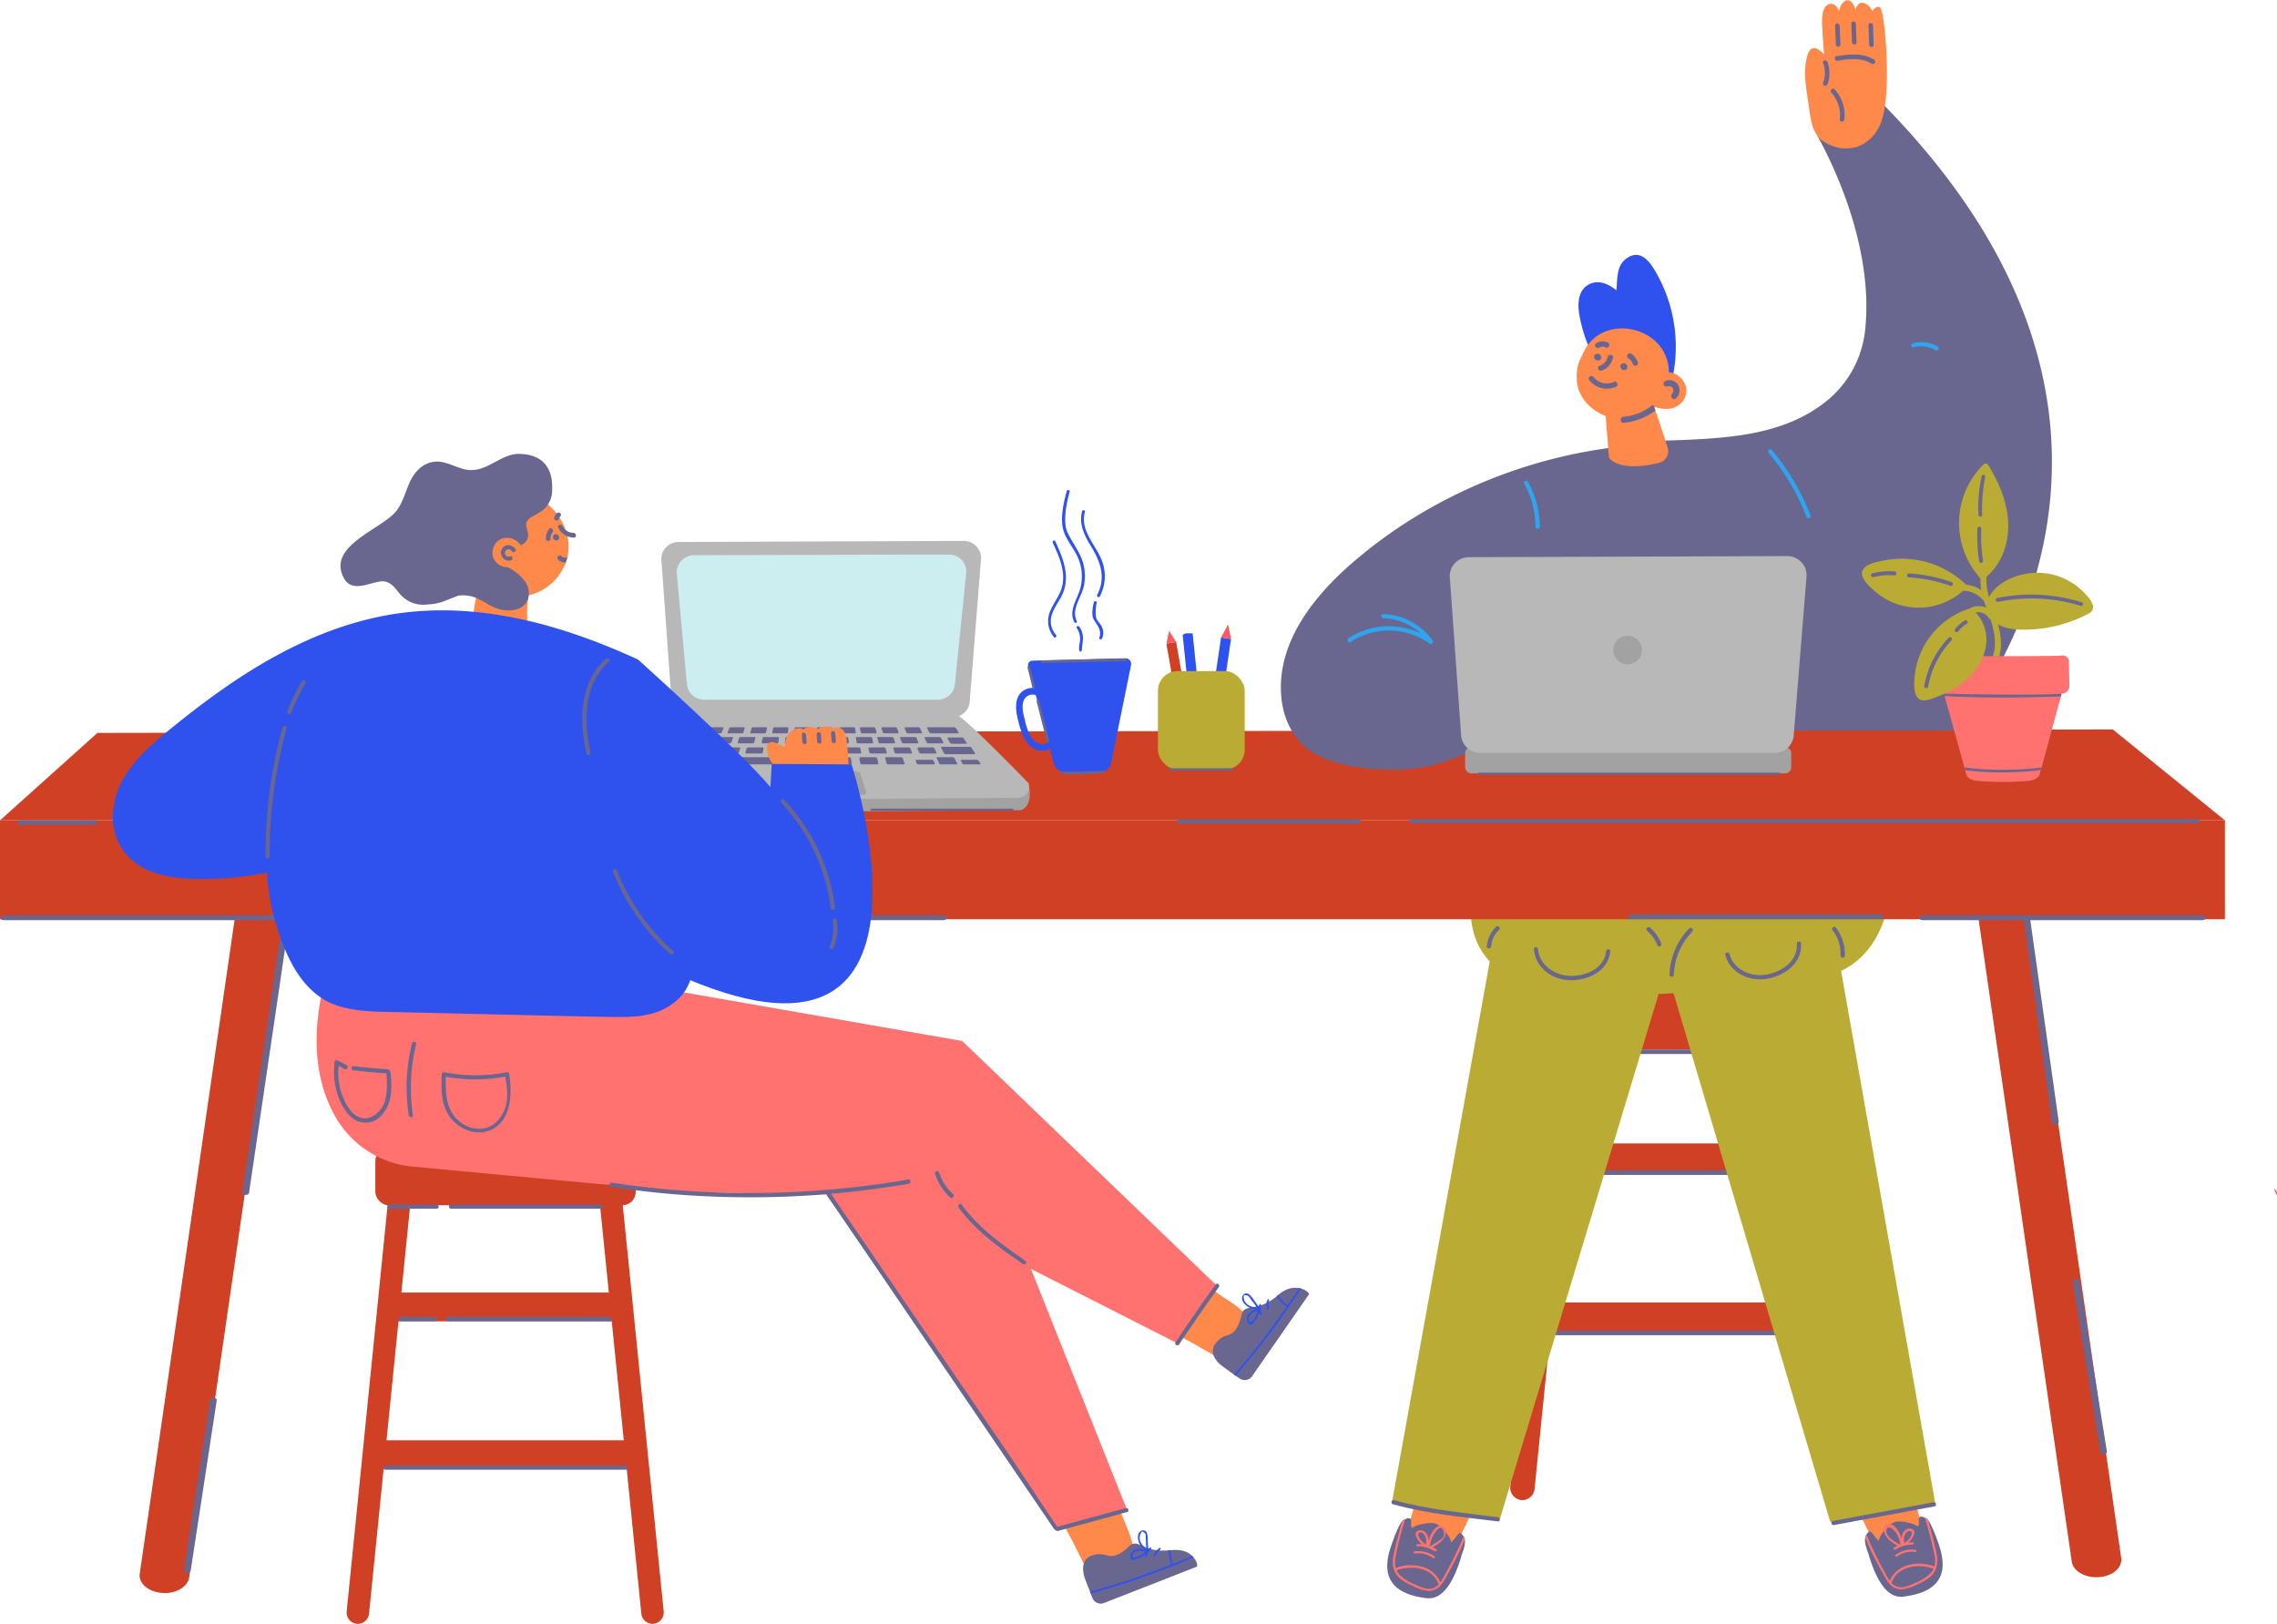 <svg xmlns="http://www.w3.org/2000/svg" width="1049.5" height="748.4" viewBox="0 0 1049.5 748.4">
  <title>LDigital17_326363596</title>
  <g id="Layer_2" data-name="Layer 2">
    <g id="_326363596">
      <g id="LDigital17_326363596">
        <g>
          <path d="M701.1,691.4h0a5.8,5.8,0,0,1-5-6.3l22-218a5.8,5.8,0,0,1,6.2-5.1h0a5.6,5.6,0,0,1,5,6.2l-22,218.1A5.7,5.7,0,0,1,701.1,691.4Z" fill="#d04025"/>
          <path d="M848.5,691.4h0a5.7,5.7,0,0,0,5-6.3l-22-218a5.6,5.6,0,0,0-6.1-5.1h0a5.6,5.6,0,0,0-5,6.2l22,218.1A5.6,5.6,0,0,0,848.5,691.4Z" fill="#d04025"/>
          <rect x="710" y="455.1" width="129.3" height="28.57" rx="6.5" fill="#d04025"/>
          <rect x="711" y="600.3" width="129.3" height="14.28" fill="#d04025"/>
          <rect x="713.5" y="527" width="119.2" height="14.28" fill="#d04025"/>
          <path d="M801.9,483.7H727.7c-1.4,0-1.5,2.1-.2,2.1h74.2C803.1,485.8,803.2,483.7,801.9,483.7Z" fill="#69668f"/>
          <path d="M832.3,483.7H809c-1.4,0-1.5,2.1-.2,2.1h23.4C833.5,485.8,833.7,483.7,832.3,483.7Z" fill="#69668f"/>
          <path d="M826.9,539.4H809.8c-1.3,0-1.5,2.1-.2,2.1h17.1C828.1,541.5,828.2,539.4,826.9,539.4Z" fill="#69668f"/>
          <path d="M834.4,613.3H715.2c-1.4,0-1.5,2.1-.2,2.1H834.2C835.6,615.4,835.7,613.3,834.4,613.3Z" fill="#69668f"/>
          <path d="M802.7,539.4H722.3c-1.4,0-1.6,2.1-.2,2.1h80.5C803.9,541.5,804.1,539.4,802.7,539.4Z" fill="#69668f"/>
        </g>
        <g>
          <g>
            <path d="M680.3,692.3c-.1,1.4-9.9,21.1-9.9,21.1l-22.1-7,10.2-34.9Z" fill="#ff894a"/>
            <path d="M673.5,717.5v-.3h0c.8-2.2,2.1-5.3,1.6-7.8a3.5,3.5,0,0,0-.6-1.4l-.8-1-.2-.2c-.5-.5-1-.2-1.6.5s-1.8,2.6-3.1,3.6c0-1.1-1-3-2.4-4.7a27.8,27.8,0,0,0-2.9-3l-1.7-.9c-2.5-1-9.2.4-11,2-.9-1.7,0-3.6-.7-4.3a1.8,1.8,0,0,0-1.4-.2l-1.1.4a3.3,3.3,0,0,0-1.5,1.1l-.8,1.2a60,60,0,0,0-3,6.9c-2.9,7.8-9.1,24.3,15.2,27.2C666.7,737.7,671.4,724.4,673.5,717.5Z" fill="#69668f"/>
            <path d="M663.9,730.8l.3-.3A26,26,0,0,0,667,726c2.2-3.8,4.2-7.8,6.1-11.8l2.1-4.8a3.5,3.5,0,0,0-.6-1.4l-1.8,4.3h0c-2,4.3-4.1,8.6-6.4,12.7a47.7,47.7,0,0,1-2.5,4.3,12.8,12.8,0,0,0-8.1-7.1,19.1,19.1,0,0,0-12.5.5,11.5,11.5,0,0,1-.1-4.9,151.3,151.3,0,0,1,4.5-17.6,3.3,3.3,0,0,0-1.5,1.1c-1.4,5-2.7,9.9-3.8,14.9-.5,2.6-.7,5,.1,7.2a.4.4,0,0,0,.1.3,9.2,9.2,0,0,0,2.8,3.9,24.9,24.9,0,0,0,5.7,3.3,19.7,19.7,0,0,0,6.7,2.3A6.9,6.9,0,0,0,663.9,730.8Zm-11.9-.6a20.5,20.5,0,0,1-7-4.5,7.6,7.6,0,0,1-1.3-2c7.1-2.4,16.7-1.3,19.4,6.6a7.3,7.3,0,0,1-2.3,1.6C657.9,733,654.6,731.4,652,730.2Z" fill="#ff7270"/>
            <path d="M661.2,717.3A13.1,13.1,0,0,0,652,715c-.7,0-.6,1.1.1,1a11.5,11.5,0,0,1,8.4,2.1C661.1,718.5,661.8,717.7,661.2,717.3Z" fill="#ff7270"/>
            <path d="M662,714.1a7,7,0,0,0-1.7-.9l3.1-2a8,8,0,0,0,2.4-2.8,5.7,5.7,0,0,0,.7-2.2,2.7,2.7,0,0,0-.9-2.5,2.5,2.5,0,0,0-2-.5,4.9,4.9,0,0,0-2.3,1.4,14.3,14.3,0,0,0-2.7,5c-.1.2-.1.4-.2.6v-.6a8,8,0,0,0-.5-2.1c-.7-1.3-2.2-2.6-3.8-2.1a1.8,1.8,0,0,0-1.5,2.4,9.2,9.2,0,0,0,2.7,3.9h-2.1c-.7,0-.5,1,.2,1a14.8,14.8,0,0,1,7.9,2.3C661.9,715.2,662.6,714.4,662,714.1Zm-7.1-4.3a7.4,7.4,0,0,1-1-1.6h0c-.4-1-.4-1.9.9-1.9s2.3,1.7,2.5,2.9h0a11.5,11.5,0,0,1-.1,2.6A9.3,9.3,0,0,1,654.9,709.8Zm3.9,2.8.3-.4a17.4,17.4,0,0,1,.5-2.2,16,16,0,0,1,1-2.3c.6-1.2,3.6-5.7,4.7-2.3s-1.1,4-3.1,5.4l-2.7,1.6c-.1.1-.2.2-.2.3Z" fill="#ff7270"/>
          </g>
          <g>
            <path d="M854.6,691.6c.1,1.4,9.9,21.1,9.9,21.1l22.1-7-10.2-34.9Z" fill="#ff894a"/>
            <path d="M877.2,735.9c24.4-2.9,18.2-19.4,15.3-27.2a60,60,0,0,0-3-6.9l-.8-1.2a3.3,3.3,0,0,0-1.5-1.1l-1.1-.4a1.8,1.8,0,0,0-1.4.2c-.7.7.2,2.7-.7,4.3-1.8-1.6-8.5-3-11-2l-1.7.9a27.8,27.8,0,0,0-2.9,3c-1.4,1.7-2.4,3.6-2.4,4.7-1.3-1-2.2-2.7-3.1-3.6s-1.1-1-1.6-.4h-.2l-.8,1a4.2,4.2,0,0,0-.6,1.4c-.5,2.5.8,5.6,1.6,7.8h0v.2C863.5,723.7,868.1,737,877.2,735.9Z" fill="#69668f"/>
            <path d="M877.1,732.5a20.5,20.5,0,0,0,6.7-2.3,24.9,24.9,0,0,0,5.7-3.3,9.2,9.2,0,0,0,2.8-3.9.4.4,0,0,0,.1-.3,14.5,14.5,0,0,0,.1-7.2c-1.1-5-2.4-9.9-3.8-14.9a3.3,3.3,0,0,0-1.5-1.1,174.5,174.5,0,0,1,4.5,17.6,11.5,11.5,0,0,1-.1,4.9,19.1,19.1,0,0,0-12.5-.5,12.5,12.5,0,0,0-8.1,7.1,47.7,47.7,0,0,1-2.5-4.3c-2.3-4.1-4.4-8.4-6.4-12.7h0l-1.8-4.3a4.2,4.2,0,0,0-.6,1.4l2.1,4.8c1.9,4,3.9,8,6.1,11.8a26,26,0,0,0,2.8,4.5l.3.3A6.9,6.9,0,0,0,877.1,732.5Zm-3-1.3a6,6,0,0,1-2.3-1.6c2.7-7.9,12.3-9,19.4-6.6a7.6,7.6,0,0,1-1.3,2,20.5,20.5,0,0,1-7,4.5C880.3,730.7,877,732.3,874.1,731.2Z" fill="#ff7270"/>
            <path d="M873.7,716.6a13.1,13.1,0,0,1,9.2-2.3.5.5,0,1,1-.1,1,11.5,11.5,0,0,0-8.4,2.1C873.8,717.8,873.1,717,873.7,716.6Z" fill="#ff7270"/>
            <path d="M873.6,714.2a14.8,14.8,0,0,1,7.9-2.3c.7,0,.8-1,.2-1h-2.1a9.2,9.2,0,0,0,2.7-3.9,1.8,1.8,0,0,0-1.5-2.4c-1.6-.5-3.1.8-3.8,2.1a8,8,0,0,0-.5,2.1v.6c-.1-.2-.1-.4-.2-.6a13.1,13.1,0,0,0-2.7-4.9,4.4,4.4,0,0,0-2.3-1.5,2.5,2.5,0,0,0-2,.5,2.7,2.7,0,0,0-.9,2.5,5.2,5.2,0,0,0,.7,2.2,8,8,0,0,0,2.4,2.8,32.8,32.8,0,0,0,3.1,2l-1.7.9C872.3,713.8,873,714.5,873.6,714.2Zm4.1-3a11.5,11.5,0,0,1-.1-2.6h0c.2-1.2,1-2.8,2.4-2.9s1.4.9,1,1.9h0a7.4,7.4,0,0,1-1,1.6A9.3,9.3,0,0,1,877.7,711.2Zm-2.1.8c0-.1-.1-.2-.2-.3a30.9,30.9,0,0,1-2.7-1.6c-2-1.4-3.9-3.3-3.1-5.4s4.1,1.1,4.7,2.3a16,16,0,0,1,1,2.3,17.4,17.4,0,0,1,.5,2.2c.1.2.1.3.3.4Z" fill="#ff7270"/>
          </g>
          <path d="M829.1,451s33.8,4.6,41.7-36.1-190-14-190-14-14.6,39,20.7,51.4,103.3,2.2,103.3,2.2Z" fill="#baab34"/>
          <path d="M687.7,437.3l-46.1,255,49.5,8.5,75.2-248.7S735.4,406.2,687.7,437.3Z" fill="#baab34"/>
          <path d="M846.9,438,892,693l-48.4,8.5L769.9,452.8S800.2,406.9,846.9,438Z" fill="#baab34"/>
          <path d="M740.3,438.4c-.8,7.9-9.3,11.5-16.3,11.4s-14.4-4.7-15.1-12.3c-.1-1.2-2-1.3-1.9-.1.7,8.8,8.6,14.3,16.9,14.4s17.4-4.4,18.3-13.3C742.4,437.2,740.4,437.2,740.3,438.4Z" fill="#69668f"/>
          <path d="M690.4,699.3c-16-2.1-32.3-3.5-47.8-7.9-1.2-.3-1.8,1.6-.6,1.9,15.7,4.4,32.2,5.9,48.3,7.9C691.6,701.4,691.6,699.4,690.4,699.3Z" fill="#69668f"/>
          <path d="M891.2,692.4,844.8,701c-1.2.2-.8,2.1.5,1.9l46.3-8.6C892.9,694.1,892.4,692.2,891.2,692.4Z" fill="#69668f"/>
          <path d="M846.1,427.5c-.7-1-2.2.3-1.4,1.3a17.4,17.4,0,0,1,3.6,11.6,1,1,0,0,0,2,0A19.6,19.6,0,0,0,846.1,427.5Z" fill="#69668f"/>
          <path d="M689.6,427.1a14.4,14.4,0,0,0-4.3,9c-.1,1.3,1.8,1.3,2,.1a11.4,11.4,0,0,1,3.6-7.6C691.8,427.7,690.5,426.3,689.6,427.1Z" fill="#69668f"/>
          <path d="M778.6,427.9a32.2,32.2,0,0,0-9.1,21.3c-.1,1.3,1.9,1.3,2,.1a29.8,29.8,0,0,1,8.5-19.9C780.8,428.5,779.5,427,778.6,427.9Z" fill="#69668f"/>
          <path d="M765.7,434.8a19.3,19.3,0,0,0-5.1-7.2c-1-.8-2.4.5-1.5,1.3a18.2,18.2,0,0,1,4.9,6.8C764.4,436.9,766.2,436,765.7,434.8Z" fill="#69668f"/>
          <path d="M828.2,435c.6,7.9-7.1,13-14,14.2s-15-2-17-9.4c-.4-1.2-2.3-1-2,.3,2.3,8.4,11,12.4,19.3,11s16.3-7.4,15.6-16.4C830,433.5,828.1,433.8,828.2,435Z" fill="#69668f"/>
        </g>
        <polygon points="1025.5 378.1 0 378.1 44.9 337.8 973.8 336.2 1025.5 378.1" fill="#d04025"/>
        <g>
          <path d="M809.5,336.7H902c2.2-2.7,4.3-5.6,6.3-8.5,20.4-30,93.1-148.3-44.5-284.3-1.9-1.8-4.6,2.6-6.8,3.8l-12.6,7.4c-4.1,2.6-7.1,6.9-6.8,7.4,7.6,13.6,26,51.8,22.1,89.3A48.7,48.7,0,0,1,840,186.3c-11.3,8.5-25.2,12.6-39.1,14.5-18,2.4-36.5,2.2-54.6,2.8-1.3.1-1.4,2-.1,2h2.9c-46.4,4.7-91.5,23.8-126.7,54.6-16.7,14.7-32.8,34.8-32,58.3.3,10.5,4.4,21,13.1,27.3s23,8.5,34.5,8.9a83.9,83.9,0,0,0,21.8-1.9c7.2-1.7,14-4.7,20.8-7.5a94.1,94.1,0,0,1,46.6-6.6.8.8,0,0,0,.9-1c16.9-2.4,33.6-10.6,50.8-6.3,8.7,2.1,16.6,6.6,24.8,10.1l5.8,2.3Z" fill="#69668f"/>
          <g>
            <path d="M735.3,165.8a1.6,1.6,0,0,0,1.4,1.9,145.7,145.7,0,0,1,30.5,8.7,1.3,1.3,0,0,0,1.5-.1,1.6,1.6,0,0,0,2-1.3,68.8,68.8,0,0,0-6.9-48.5c-2.5-4.5-6.6-11.4-12.8-8.2s-5.4,9.8-6,15.5c-2.6-2.1-5.6-3.8-9-3.7a8.4,8.4,0,0,0-7.7,5.8c-1.5,4.2-.5,9.1.5,13.3A61,61,0,0,0,735.3,165.8Z" fill="#2f52ef"/>
            <path d="M729.6,163c8.6-19.8,39.5-12.6,39.6,8.5l.8.2a9.2,9.2,0,0,1,6.9,6,8.2,8.2,0,0,1-3.4,9.2c-3.5,2.3-7.5,1.7-11.2.6a21.9,21.9,0,0,1-12.5,5.7c-10.3.9-21.6-6.4-22.9-16.7C726,168.4,728.9,164.7,729.6,163Z" fill="#ff894a"/>
            <path d="M741.6,211c4.9,5.6,16.2,4,23.1,2.3a5.5,5.5,0,0,0,3.9-7.1c-1.5-4.9-3.9-12-5.6-17-.3-.9-.6-1.8-.9-2.5a29.3,29.3,0,0,0-1.4-3.6l-21.8-5.8Z" fill="#ff894a"/>
          </g>
          <path d="M737.3,168.6a5.5,5.5,0,0,0,3.7-4.1c.4-1.5,2.8-1.1,2.4.4a7.7,7.7,0,0,1-5.2,5.9C736.7,171.3,735.8,169.1,737.3,168.6Z" fill="#69668f"/>
          <path d="M747.9,167.5c2-.6,3.2,2.4,1.2,3S745.8,168.1,747.9,167.5Z" fill="#69668f"/>
          <path d="M735.8,163.1c2-.6,3.2,2.4,1.2,3S733.7,163.7,735.8,163.1Z" fill="#69668f"/>
          <path d="M752,163.1a9,9,0,0,1,2.9,3.8,1.2,1.2,0,0,1-2.3.9,5.4,5.4,0,0,0-2.2-2.8C749.1,164.1,750.7,162.2,752,163.1Z" fill="#69668f"/>
          <path d="M735.7,158.2a5.5,5.5,0,0,1,5.4-.3,1.2,1.2,0,0,1-1,2.2,3.2,3.2,0,0,0-3,.1C735.8,161.1,734.3,159.1,735.7,158.2Z" fill="#69668f"/>
          <path d="M734.5,173.8a7.8,7.8,0,0,0,9.4,2.2c1.4-.6,2.3,1.7.9,2.3a10.4,10.4,0,0,1-12.3-3.1C731.5,174,733.5,172.5,734.5,173.8Z" fill="#69668f"/>
          <path d="M748.2,194.9a28.8,28.8,0,0,0,14.8-5.7c-.3-.9-.6-1.8-.9-2.5l-.7.2a25.7,25.7,0,0,1-13.5,5.3A1.4,1.4,0,0,0,748.2,194.9Z" fill="#69668f"/>
          <path d="M767.6,175.6a4.7,4.7,0,0,1,5.9,1.9,4.9,4.9,0,0,1-1.1,6.1c-1.3,1.2-3-1.1-1.7-2.2a2,2,0,0,0-2.1-3.3A1.3,1.3,0,1,1,767.6,175.6Z" fill="#69668f"/>
          <path d="M660.3,295.2A29,29,0,0,0,637.6,283c-1.2-.1-1.3,1.9,0,1.9a27.3,27.3,0,0,1,17.2,7,34.2,34.2,0,0,0-33.2,2.2c-1.1.7-.2,2.5.9,1.8a32.1,32.1,0,0,1,36.2.6l.3.2C659.7,297.3,661,296.1,660.3,295.2Z" fill="#2fa4ef"/>
          <path d="M834.5,237.5a108.8,108.8,0,0,0-17.8-30.1,1,1,0,0,0-1.5,1.4,100.7,100.7,0,0,1,17.5,29.6C833.2,239.6,834.9,238.7,834.5,237.5Z" fill="#2fa4ef"/>
          <path d="M704.1,221.8a1,1,0,0,0-1.7.9,40.5,40.5,0,0,1,5.3,20.1c0,1.2,2,1.3,2,0A43.1,43.1,0,0,0,704.1,221.8Z" fill="#2fa4ef"/>
          <g>
            <g>
              <path d="M866.6,3.5a1.3,1.3,0,0,0-1.3-.3A3.9,3.9,0,0,0,863,5.1a6.9,6.9,0,0,0-3-3.3c-2.5-1.4-4,.2-4.8,2.6-.6-1.9-1.5-3.7-3.1-4.2s-4,1.6-4.4,4.9c-1.1-2.4-2.6-3.8-4.7-3.2a3.3,3.3,0,0,0-1.6,1.2c-1.6,1.9-1.6,5.5-1.6,7.5s.9,13.8.9,14.3-5.4-6.7-7.6.5-.6,15.4.4,22.1c.7,4.5,1.1,11,4.1,15,0,.1.1.2.2.3a8.6,8.6,0,0,0,1.9,1.9c10.7,7.4,22.9,3.4,27.3-8.3,1.9-4.9,2.7-13.6,2.7-22.5h0C869.7,19.9,868.1,5.3,866.6,3.5Z" fill="#ff894a"/>
              <path d="M861.2,14.2V14C861.3,14.6,861.3,14.5,861.2,14.2Z" fill="#ff894a"/>
            </g>
            <path d="M845.6,41.2c-.9-1-2.4.5-1.5,1.5A15.6,15.6,0,0,1,848,55c-.2,1.4,2,1.4,2.1,0A17.5,17.5,0,0,0,845.6,41.2Z" fill="#69668f"/>
            <path d="M845.8,11.6l.4,8.9a1,1,0,0,0,2.1,0l-.4-8.9A1.1,1.1,0,0,0,845.8,11.6Z" fill="#69668f"/>
            <path d="M853.3,10.9l.3,8.6c.1,1.4,2.2,1.4,2.1,0l-.3-8.6C855.4,9.6,853.2,9.6,853.3,10.9Z" fill="#69668f"/>
            <path d="M861.2,11.7l.3,8.9c0,1.4,2.2,1.4,2.1,0l-.3-8.9C863.2,10.3,861.1,10.3,861.2,11.7Z" fill="#69668f"/>
            <path d="M863.8,27.5c-5.3-3.3-11.5-2.5-17.4-1.6-1.3.3-.8,2.3.6,2.1,5.3-.9,10.9-1.6,15.8,1.4C863.9,30.1,865,28.2,863.8,27.5Z" fill="#69668f"/>
            <path d="M842.3,28.6c-.5-1.3-2.5-.8-2,.5a13,13,0,0,1,0,9.1c-.5,1.3,1.6,1.8,2.1.5A15.2,15.2,0,0,0,842.3,28.6Z" fill="#69668f"/>
          </g>
          <path d="M893.2,159.8a14.7,14.7,0,0,0-11.6-1.6c-1.2.3-.8,2.2.4,1.9a13,13,0,0,1,10.2,1.4A1,1,0,0,0,893.2,159.8Z" fill="#2fa4ef"/>
        </g>
        <g>
          <rect y="378.1" width="1025.5" height="45.58" fill="#d04025"/>
          <path d="M74.7,734.2h0c-6.3-.5-10.9-4.4-10.3-8.8l45-310.3c.7-4.4,6.3-7.7,12.6-7.2h0c6.3.4,10.9,4.4,10.2,8.8L87.2,727C86.6,731.4,81,734.7,74.7,734.2Z" fill="#d04025"/>
          <path d="M967.5,726.9h0c6.2-.4,10.8-4.4,10.2-8.8l-45-310.3c-.7-4.4-6.3-7.6-12.6-7.2h0c-6.3.5-10.8,4.4-10.2,8.9l45,310.2C955.5,724.2,961.2,727.4,967.5,726.9Z" fill="#d04025"/>
          <path d="M435.1,421.9H1.9c-2,0-2.2,2.2-.3,2.2H130.3a.4.4,0,0,0-.1.3l-14.4,97.7c-1.4,9.1-2.7,18.3-4.1,27.5-.2,1.4,2.9,1.6,3.1.1l14.4-97.6c1.3-9.1,2.7-18.3,4-27.5a.4.4,0,0,0-.1-.5H434.8C436.8,424.1,437,421.9,435.1,421.9Z" fill="#69668f"/>
          <path d="M866.7,421.4H752c-1.9,0-2.2,2.2-.2,2.2H866.5C868.5,423.6,868.7,421.4,866.7,421.4Z" fill="#69668f"/>
          <path d="M1015.4,421.9H886.3c-1.9,0-2.2,2.2-.2,2.2h46.7c4.3,31.1,8.7,62.2,13,93.3.2,1.5,3.3,1,3.1-.4-4.4-31-8.7-61.9-13.1-92.9h79.3C1017.1,424.1,1017.3,421.9,1015.4,421.9Z" fill="#69668f"/>
          <path d="M96.8,645.2l-12,78.5c-.2,1.4,2.9,1.6,3.1.2l12-78.5C100.1,644,97,643.8,96.8,645.2Z" fill="#69668f"/>
          <path d="M955.4,590.9c4.2,26.1,8.4,52.3,12.7,78.4.2,1.4,3.2,1.1,3-.3l-12.6-78.4C958.2,589.1,955.2,589.5,955.4,590.9Z" fill="#69668f"/>
        </g>
        <g>
          <path d="M470.5,373.4l-179.4,1.3c-4.1,0-5.9-8.4-4.7-12.2l22-21.9a6.2,6.2,0,0,1,5.9-4.2H443.6a5.9,5.9,0,0,1,5.7,4.4L474,361C475.1,364.7,475.3,371.9,470.5,373.4Z" fill="#a2a2a2"/>
          <path d="M439,330.6H317.5a7.9,7.9,0,0,1-8-7.8l-4.7-65.2a7.9,7.9,0,0,1,8-7.8l131.4-.5a8,8,0,0,1,8,7.9L447,322.8A7.9,7.9,0,0,1,439,330.6Z" fill="#b8b8b8"/>
          <path d="M445.4,263.4l-5.2,51.2a7.8,7.8,0,0,1-.2,1.6,7.9,7.9,0,0,1-7.8,6.3H324.6a7.9,7.9,0,0,1-8-7.9l-.5-4.6-4.2-46.2a8,8,0,0,1,8-7.9l99-.3h18.5A7.9,7.9,0,0,1,445.4,263.4Z" fill="#cceef0"/>
          <path d="M468.9,367.7,292.4,369c-4,0-7.2-2.7-6-6.5,0,0,27.5-33,30.2-33H440.9c2.7,0,33.1,31.4,33.1,31.4C475.1,364.7,472.8,367.7,468.9,367.7Z" fill="#b8b8b8"/>
          <path d="M397.8,366.3H357.7a1.3,1.3,0,0,1-1.2-2.1l2.8-7.5a2.2,2.2,0,0,1,1.8-1.2h33.7a2.2,2.2,0,0,1,1.8,1.2l2.4,7.5A1.3,1.3,0,0,1,397.8,366.3Z" fill="#a2a2a2"/>
          <g>
            <path d="M392.1,352.3H341c-.3,0-.5-.2-.4-.6l.7-2.2a.8.8,0,0,1,.7-.5h49.6a.6.6,0,0,1,.6.5l.4,2.2C392.6,352.1,392.4,352.3,392.1,352.3Z" fill="#69668f"/>
            <path d="M404.4,352.3h-7.2a.7.7,0,0,1-.7-.6l-.4-2.2a.5.5,0,0,1,.5-.5h7a.8.8,0,0,1,.7.5l.5,2.2C404.9,352.1,404.7,352.3,404.4,352.3Z" fill="#69668f"/>
            <path d="M416.5,352.3h-7.2a.7.7,0,0,1-.7-.6l-.6-2.2c-.1-.3.1-.5.4-.5h7a.8.8,0,0,1,.7.5l.8,2.2C417,352.1,416.8,352.3,416.5,352.3Z" fill="#69668f"/>
            <path d="M440.9,352.3h-7.3a.9.9,0,0,1-.8-.6l-1-2.2c-.2-.3-.1-.5.2-.5h7.1a.9.9,0,0,1,.8.5l1.2,2.2C441.3,352.1,441.2,352.3,440.9,352.3Z" fill="#69668f"/>
            <path d="M430.5,352.3h-7.2a.8.8,0,0,1-.8-.6l-.4-1c-.1-.3,0-.5.3-.5h7.1a.9.9,0,0,1,.8.5l.5,1Q430.9,352.3,430.5,352.3Z" fill="#69668f"/>
            <path d="M451.6,352.3h-7.3a.8.8,0,0,1-.8-.6l-.6-1c-.2-.3-.1-.5.2-.5h7.1a1.2,1.2,0,0,1,.9.5l.7,1C452,352.1,451.9,352.3,451.6,352.3Z" fill="#69668f"/>
            <path d="M445.3,342.8h-6.7c-.3,0-.6-.3-.8-.6l-1-1.7c-.2-.3-.1-.6.2-.6h6.5c.3,0,.6.3.8.6l1.1,1.7C445.6,342.5,445.6,342.8,445.3,342.8Z" fill="#69668f"/>
            <path d="M422.9,342.6h-6.6a.9.9,0,0,1-.7-.6l-.7-1.8a.3.3,0,0,1,.3-.5h6.5a1,1,0,0,1,.8.5l.7,1.8A.4.4,0,0,1,422.9,342.6Z" fill="#69668f"/>
            <path d="M402.1,342.6h-6.7a.6.6,0,0,1-.6-.6l-.3-1.8c-.1-.3.1-.5.4-.5h6.5a.7.7,0,0,1,.6.5l.4,1.8C402.5,342.3,402.3,342.6,402.1,342.6Z" fill="#69668f"/>
            <path d="M379.7,342.6H373a.6.6,0,0,1-.5-.6v-1.8a.6.6,0,0,1,.6-.5h6.4a.6.6,0,0,1,.6.5V342A.6.6,0,0,1,379.7,342.6Z" fill="#69668f"/>
            <path d="M358.2,342.6h-6.7c-.3,0-.4-.3-.4-.6l.4-1.8a.6.6,0,0,1,.6-.5h6.5c.3,0,.5.2.4.5l-.2,1.8C358.7,342.3,358.5,342.6,358.2,342.6Z" fill="#69668f"/>
            <path d="M336.5,342.6h-6.7c-.3,0-.4-.3-.3-.6l.7-1.8a1,1,0,0,1,.8-.5h6.5a.3.3,0,0,1,.3.5l-.6,1.8A1,1,0,0,1,336.5,342.6Z" fill="#69668f"/>
            <path d="M322.1,338h-6.4c-.3,0-.3-.2-.2-.5l1-1.8c.2-.3.5-.6.8-.6h6.2c.3,0,.4.3.2.6l-.8,1.8A1,1,0,0,1,322.1,338Z" fill="#69668f"/>
            <path d="M325.5,342.6H311.9c-.3,0-.4-.3-.2-.6l1-1.8a1,1,0,0,1,.8-.5h13.3c.3,0,.4.2.3.5l-.8,1.8A1,1,0,0,1,325.5,342.6Z" fill="#69668f"/>
            <path d="M434.5,342.6h-6.7c-.3,0-.6-.3-.8-.6l-.8-1.8c-.1-.3,0-.5.3-.5h6.4a1.2,1.2,0,0,1,.9.5l.9,1.8C434.9,342.3,434.8,342.6,434.5,342.6Z" fill="#69668f"/>
            <path d="M412.2,342.6h-6.7a.6.6,0,0,1-.6-.6l-.5-1.8a.3.3,0,0,1,.3-.5h6.5a.8.8,0,0,1,.7.5l.6,1.8C412.6,342.3,412.5,342.6,412.2,342.6Z" fill="#69668f"/>
            <path d="M390.7,342.6h-6.6a.6.6,0,0,1-.6-.6v-1.8a.5.5,0,0,1,.4-.5h6.5a.6.6,0,0,1,.6.5l.3,1.8A.6.6,0,0,1,390.7,342.6Z" fill="#69668f"/>
            <path d="M368.9,342.6h-6.7a.4.4,0,0,1-.4-.6l.2-1.8a.6.6,0,0,1,.6-.5H369a.5.5,0,0,1,.5.5V342A.6.6,0,0,1,368.9,342.6Z" fill="#69668f"/>
            <path d="M347,342.6h-6.6c-.3,0-.4-.3-.3-.6l.5-1.8a.8.8,0,0,1,.7-.5h6.5a.3.3,0,0,1,.3.5l-.4,1.8A.9.9,0,0,1,347,342.6Z" fill="#69668f"/>
            <path d="M413.8,338h-6.3a.7.7,0,0,1-.6-.5l-.6-1.8c0-.3.1-.5.4-.5h6.1a1,1,0,0,1,.7.5l.6,1.8C414.2,337.8,414.1,338,413.8,338Z" fill="#69668f"/>
            <path d="M394,338h-6.2a.6.6,0,0,1-.6-.5l-.2-1.8a.5.5,0,0,1,.4-.5h6.1a.6.6,0,0,1,.6.5l.3,1.8C394.5,337.8,394.3,338,394,338Z" fill="#69668f"/>
            <path d="M372.8,338h-6.2a.5.5,0,0,1-.5-.5l.2-1.8a.5.5,0,0,1,.5-.5h6.1a.5.5,0,0,1,.5.5v1.8A.6.6,0,0,1,372.8,338Z" fill="#69668f"/>
            <path d="M352.5,338h-6.3a.3.3,0,0,1-.3-.5l.5-1.8a.6.6,0,0,1,.6-.5h6.1c.3,0,.5.2.4.5l-.4,1.8A.6.6,0,0,1,352.5,338Z" fill="#69668f"/>
            <path d="M332,338h-6.3c-.3,0-.4-.2-.2-.5l.8-1.8a.9.9,0,0,1,.7-.5h6.1c.3,0,.4.2.3.5l-.7,1.8A.8.8,0,0,1,332,338Z" fill="#69668f"/>
            <path d="M424.7,338h-6.3a.9.9,0,0,1-.7-.5l-.7-1.8c-.1-.3,0-.5.3-.5h6.1a.9.9,0,0,1,.7.5l.8,1.8C425.1,337.8,425,338,424.7,338Z" fill="#69668f"/>
            <path d="M403.6,338h-6.3a.7.7,0,0,1-.6-.5l-.3-1.8a.3.3,0,0,1,.3-.5h6.1a.8.8,0,0,1,.7.5l.5,1.8C404,337.8,403.9,338,403.6,338Z" fill="#69668f"/>
            <path d="M383.3,338H377a.5.5,0,0,1-.5-.5v-1.8a.5.5,0,0,1,.5-.5h6.1a.5.5,0,0,1,.5.5l.2,1.8A.5.5,0,0,1,383.3,338Z" fill="#69668f"/>
            <path d="M362.7,338h-6.3c-.3,0-.5-.2-.4-.5l.3-1.8a.6.6,0,0,1,.6-.5H363c.3,0,.4.2.4.5l-.2,1.8A.5.5,0,0,1,362.7,338Z" fill="#69668f"/>
            <path d="M342,338h-6.3c-.3,0-.4-.2-.3-.5l.7-1.8a.8.8,0,0,1,.7-.5h6.1c.3,0,.4.2.3.5l-.5,1.8A.8.8,0,0,1,342,338Z" fill="#69668f"/>
            <path d="M408.3,347.3h-6.9a.8.8,0,0,1-.7-.5l-.4-1.8c-.1-.3.1-.5.4-.5h6.8a.8.8,0,0,1,.7.5l.5,1.8C408.8,347.1,408.6,347.3,408.3,347.3Z" fill="#69668f"/>
            <path d="M431.3,347.3h-6.9a1,1,0,0,1-.8-.5l-.7-1.8c-.1-.3,0-.5.3-.5h6.7a.9.9,0,0,1,.8.5l.9,1.8C431.7,347.1,431.6,347.3,431.3,347.3Z" fill="#69668f"/>
            <path d="M420,347.3h-7a.8.8,0,0,1-.7-.5l-.5-1.8c-.1-.3,0-.5.3-.5h6.8a.8.8,0,0,1,.7.5l.7,1.8C420.4,347.1,420.3,347.3,420,347.3Z" fill="#69668f"/>
            <path d="M384.9,347.3H378a.6.6,0,0,1-.6-.5V345a.5.5,0,0,1,.5-.5h6.8a.6.6,0,0,1,.6.5v1.8A.5.5,0,0,1,384.9,347.3Z" fill="#69668f"/>
            <path d="M362.5,347.3h-6.9a.5.5,0,0,1-.5-.5l.3-1.8a.8.8,0,0,1,.7-.5h6.7a.5.5,0,0,1,.5.5l-.2,1.8A.6.6,0,0,1,362.5,347.3Z" fill="#69668f"/>
            <path d="M339.9,347.3H333c-.3,0-.5-.2-.4-.5l.7-1.8a.8.8,0,0,1,.7-.5h6.8a.3.3,0,0,1,.3.5l-.5,1.8A.8.8,0,0,1,339.9,347.3Z" fill="#69668f"/>
            <path d="M327.7,347.3H308.1c-.3,0-.4-.2-.2-.5l1-1.8a1.2,1.2,0,0,1,.9-.5h19.1c.3,0,.4.2.3.5l-.7,1.8A1,1,0,0,1,327.7,347.3Z" fill="#69668f"/>
            <path d="M396.5,347.3h-7a.6.6,0,0,1-.6-.5l-.2-1.8a.5.5,0,0,1,.5-.5h6.7a.8.8,0,0,1,.7.5l.3,1.8C397,347.1,396.8,347.3,396.5,347.3Z" fill="#69668f"/>
            <path d="M373.7,347.3h-6.9c-.3,0-.6-.2-.5-.5V345a.6.6,0,0,1,.6-.5h6.7a.6.6,0,0,1,.6.5v1.8A.5.5,0,0,1,373.7,347.3Z" fill="#69668f"/>
            <path d="M350.9,347.3H344c-.3,0-.5-.2-.4-.5l.5-1.8a.8.8,0,0,1,.7-.5h6.7c.3,0,.5.2.4.5l-.3,1.8A.8.8,0,0,1,350.9,347.3Z" fill="#69668f"/>
            <path d="M336.2,352.1H329a.4.4,0,0,1-.4-.6l.7-1.7a1,1,0,0,1,.8-.6h7a.4.4,0,0,1,.4.6l-.6,1.7A.9.9,0,0,1,336.2,352.1Z" fill="#69668f"/>
            <path d="M312.1,352.1h-7.2c-.3,0-.4-.3-.3-.6l1.1-1.7a1,1,0,0,1,.8-.6h7.1c.3,0,.4.3.2.6l-.9,1.7A1,1,0,0,1,312.1,352.1Z" fill="#69668f"/>
            <path d="M324.1,352.1h-7.2c-.3,0-.4-.3-.3-.6l.9-1.7a1,1,0,0,1,.8-.6h7a.4.4,0,0,1,.3.6l-.7,1.7A1,1,0,0,1,324.1,352.1Z" fill="#69668f"/>
            <path d="M449.1,347.6H435.9a1.3,1.3,0,0,1-.9-.6l-1.1-2.2c-.2-.3-.1-.6.2-.6H447a1.3,1.3,0,0,1,.9.6l1.4,2.2C449.5,347.3,449.4,347.6,449.1,347.6Z" fill="#69668f"/>
            <path d="M441.6,338H429c-.3,0-.6-.3-.8-.6l-.8-1.7c-.2-.3-.1-.5.2-.5h12.2a1.2,1.2,0,0,1,.9.5l1,1.7C441.9,337.7,441.9,338,441.6,338Z" fill="#69668f"/>
          </g>
        </g>
        <g>
          <g>
            <path d="M301.3,748.4h0a5.3,5.3,0,0,0,4.6-5.8L285.5,540.1a5.2,5.2,0,0,0-5.7-4.7h0a5.3,5.3,0,0,0-4.7,5.8l20.5,202.5A5.2,5.2,0,0,0,301.3,748.4Z" fill="#d04025"/>
            <path d="M164.4,748.4h0a5.2,5.2,0,0,1-4.6-5.8l20.4-202.5a5.2,5.2,0,0,1,5.7-4.7h0a5.3,5.3,0,0,1,4.6,5.8L170.1,743.7A5.2,5.2,0,0,1,164.4,748.4Z" fill="#d04025"/>
            <rect x="173" y="529" width="120" height="26.53" rx="6.1" transform="translate(466 1084.5) rotate(180)" fill="#d04025"/>
            <rect x="172.1" y="663.9" width="120" height="13.27" transform="translate(464.2 1341) rotate(180)" fill="#d04025"/>
            <rect x="179" y="595.8" width="110.7" height="13.27" transform="translate(468.8 1204.8) rotate(180)" fill="#d04025"/>
          </g>
          <path d="M207.7,555.2h69c1.2,0,1.4,1.9.1,1.9H207.9C206.7,557.1,206.5,555.2,207.7,555.2Z" fill="#69668f"/>
          <path d="M179.5,555.2h21.7c1.2,0,1.4,1.9.1,1.9H179.6C178.4,557.1,178.2,555.2,179.5,555.2Z" fill="#69668f"/>
          <path d="M206.2,606.9h74.7c1.3,0,1.4,2,.2,2H206.3C205.1,608.9,204.9,606.9,206.2,606.9Z" fill="#69668f"/>
          <path d="M184.5,606.9h15.9c1.2,0,1.4,2,.1,2H184.7C183.4,608.9,183.3,606.9,184.5,606.9Z" fill="#69668f"/>
          <path d="M177.5,675.5H288.3c1.2,0,1.4,1.9.1,1.9H177.7C176.5,677.4,176.3,675.5,177.5,675.5Z" fill="#69668f"/>
        </g>
        <g>
          <g>
            <path d="M486,293.9h0a.8.8,0,0,0,.7-1.3,9.4,9.4,0,0,1-2-8.9c1.1-3.9,4-7.1,5.4-10.8,3.1-8-.4-16.2-3.7-23.4-.3-.8-1.5-.2-1.2.6,2.5,5.4,5.1,11.1,4.8,17.1s-3.7,9.3-5.8,14.1A11.5,11.5,0,0,0,486,293.9Z" fill="#2f52ef"/>
            <path d="M498.8,258.2c-1.7-4.7-4.9-8.6-6.9-13.1s-.4-13.1,1.1-18.4c.3-.8-1-1.2-1.3-.4-1.4,5-2.7,10.9-2,16.1s4.5,9.2,6.6,13.5a21.5,21.5,0,0,1,.6,18.2c-1.7,4.2-4,8.2-1.7,12.7a.6.6,0,1,0,1.1-.6c-2.7-5.4,2.2-10.9,3.3-16.2A22.6,22.6,0,0,0,498.8,258.2Z" fill="#2f52ef"/>
            <path d="M507.8,258.2c-2.9-7.3-10.2-13.8-7.7-22.4a.7.7,0,0,0-1.3-.3c-1.7,6,1.1,11.5,4.2,16.5,4.3,7.1,6.8,14.3,2.7,22.2-.4.7.8,1.5,1.2.7A19.9,19.9,0,0,0,507.8,258.2Z" fill="#2f52ef"/>
            <path d="M507.6,288.4c-.6-1.1-1.7-2-2.2-3.2s-.6-4.9.1-7.3c.3-.8-1-1.2-1.3-.3s-1.2,4.9-.4,7.2,4.4,5.1,2.9,9.1c-.3.8,1,1.1,1.3.3A6.6,6.6,0,0,0,507.6,288.4Z" fill="#2f52ef"/>
            <path d="M499.1,293.4a8.7,8.7,0,0,0-1.6-4.5c-.5-.8-1.7-.1-1.2.6a8.4,8.4,0,0,1,1.5,5.5c-.1,1.6-.6,2.9-.4,4.5s1.4.5,1.3-.3S499.3,295.3,499.1,293.4Z" fill="#2f52ef"/>
          </g>
          <path d="M473.9,307.2l2.7,9.9a7.4,7.4,0,0,0-5.9,2c-3.5,3.5-2.4,9.2-1.3,13.5s2.8,10.2,7.4,12.6a7.4,7.4,0,0,0,7.1-.1l1.9,7a4.8,4.8,0,0,0,4.7,3.6h16.9a4.8,4.8,0,0,0,4.7-3.8l9.2-45.3a2.6,2.6,0,0,0-2.6-3.2l-42.8,1.1A2.1,2.1,0,0,0,473.9,307.2Zm1.4,32.6a25.1,25.1,0,0,1-2.9-7.9c-.7-2.6-1.5-5.6-.8-8.3a4.4,4.4,0,0,1,5.8-3.2l5.7,21.5C481.2,344.4,476.9,342.2,475.3,339.8Z" fill="#2f52ef"/>
          <path d="M477,316.5c-.7-3-1.4-6-2.2-9a.6.6,0,1,0-1.2.3c.8,3,1.5,6,2.2,9A.6.6,0,1,0,477,316.5Z" fill="#69668f"/>
          <path d="M518.7,303.5l-38.3.9c-.8,0-.9,1.2-.1,1.2l38.4-.9C519.5,304.7,519.5,303.4,518.7,303.5Z" fill="#69668f"/>
          <path d="M508.8,355.2c-6.3.4-12.5.6-18.8.4a.7.7,0,0,0-.1,1.3c6.3.1,12.6-.1,18.8-.5C509.5,356.4,509.6,355.1,508.8,355.2Z" fill="#69668f"/>
          <path d="M483.6,341.3c-1.5-6.1-3.1-12.2-4.6-18.2a.6.6,0,0,0-1.2.3l4.6,18.1C482.6,342.3,483.8,342,483.6,341.3Z" fill="#69668f"/>
        </g>
        <g>
          <path d="M218.4,298.6c1.6,4,5.4,5.3,9.3,5.8l7.8.9c2,.3,4.3.8,6.2,0,4.7-1.9,3.5-6.8,2.6-10.7a52.6,52.6,0,0,1-1-18.1l.3-2.1h0a23.9,23.9,0,0,0,16.2-12.9,21.4,21.4,0,0,0,1-2.2,21.7,21.7,0,0,0,.7-2.4c4.2-17.3-14.7-35-31.1-30.1a4.5,4.5,0,0,0-2.7.6,26.7,26.7,0,0,0-12.8,29,24,24,0,0,0,6.5,11.2,97.3,97.3,0,0,0-3.5,17.7C217.5,289.4,216.7,294.5,218.4,298.6Z" fill="#ff894a"/>
          <path d="M226.1,262.9a7.3,7.3,0,0,1,6.2-6.3,7.4,7.4,0,0,1,7.9,5.2,4.5,4.5,0,0,1-.3,3.4,4.4,4.4,0,0,1-1,3.2,7.4,7.4,0,0,1-8.4,2A7,7,0,0,1,226.1,262.9Z" fill="#ff894a"/>
          <path d="M239.5,209.2c-6.6-.2-11.8,4.9-18,6.8a14.4,14.4,0,0,1-9.4-.3c-2.9-.9-5.7-2.3-8.7-2.8-5.4-.8-9.8,1.8-12.8,6.2s-4.1,11.1-7.6,16c-6.3,8.7-32.9,16.3-24.4,31.5,3.6,6.4,10.8,2.3,16.6,1.4,3.9-.5,5.9,1.8,8.2,4.6a14.7,14.7,0,0,0,6.6,5.2,14.1,14.1,0,0,0,7,.8,23.6,23.6,0,0,0,8.2-1.7l5.8-2.3a15.8,15.8,0,0,1,7.2.5c3.2,1.1,6,3.1,9,4.6s8.9,2.6,12.9.3a7.4,7.4,0,0,0,3.1-3.5h.1a1.3,1.3,0,0,0,.1-.6,8.9,8.9,0,0,0-1.3-7.7,18.9,18.9,0,0,0-5.6-5.3c-2.3-1.6-5.4-3.2-6.6-6s-.4-6,2.8-6.1,5,1.2,7.5.4a4.9,4.9,0,0,0,3.2-5.3c-.2-1.6-1.2-3.5-.8-5a5.3,5.3,0,0,1,2.6-2.7c2.3-1.4,4.7-2.4,6.5-4.5a12.2,12.2,0,0,0,2.8-8C254.5,223,255.4,209.6,239.5,209.2Z" fill="#69668f"/>
          <path d="M259.3,242.5a5.7,5.7,0,0,0,5,3.1c1.4,0,1.6,2.2.2,2.2a8.2,8.2,0,0,1-7.2-4.6C256.7,242,258.7,241.2,259.3,242.5Z" fill="#69668f"/>
          <path d="M255.8,246.3c1.7-.6,2.8,2.1,1,2.7S254,246.8,255.8,246.3Z" fill="#69668f"/>
          <path d="M251.6,248.3a7.7,7.7,0,0,1,1.4-4.4c.8-1.2,2.5.2,1.7,1.4a5.6,5.6,0,0,0-1,2.8,1.1,1.1,0,0,1-.9,1.2A1.1,1.1,0,0,1,251.6,248.3Z" fill="#69668f"/>
          <path d="M257.3,258a4.7,4.7,0,0,0,3.5,1.2,21.7,21.7,0,0,0,.7-2.4,2.5,2.5,0,0,1-2.8-.5A1.1,1.1,0,0,0,257.3,258Z" fill="#69668f"/>
          <path d="M255.4,238.8a4,4,0,0,1,1.4-2.4,1.2,1.2,0,0,1,1.5.2,1.1,1.1,0,0,1-.2,1.6h-.2v.2h-.1v.2a.1.1,0,0,0-.1.1h0v.3a1.2,1.2,0,0,1-1.3.9A1.2,1.2,0,0,1,255.4,238.8Z" fill="#69668f"/>
          <g>
            <path d="M507.7,684.8c-2.7.5-5.6,2.3-8,3.5a70.1,70.1,0,0,0-9.9,4.9l-.3-.4c-1-1.3-2.9.2-2.6,1.6,1.5,5.9,5.3,11.6,8,17.1l8.8,17.5c.7,1.5,2.8,1.1,3.6-.1,2.1-3,6.3-3.8,9.3-5.7a10.2,10.2,0,0,0,5.5-8.5c.2-4.8-2.3-9.5-4-13.9l-6.3-16A2.2,2.2,0,0,0,507.7,684.8Z" fill="#ff894a"/>
            <path d="M549.5,717.1l.6.7c1.7,2,2,4.1,1.5,4.3l-42.7,16.7a4.1,4.1,0,0,1-5.4-2.3l-.8-2-.3-.9-2.3-5.9-.3-.9c-2.4-8.6,3.4-9.8,3.4-9.8a10,10,0,0,1,6.6-.2,7.3,7.3,0,0,0,5.8-.5,20.4,20.4,0,0,0,4.7-3.5c4.3-4.3,6.6,3.1,18.5,1.7h.9C544.5,713.9,547.6,715.3,549.5,717.1Z" fill="#69668f"/>
            <path d="M549.5,717.1l.6.7-2.1.9-7,2.9-.5.2L526.6,727c-4.9,1.7-9.7,3.3-14.6,4.7l-9.3,2.8-.3-.9c3.1-.8,6.3-1.7,9.4-2.7,5-1.5,10-3.1,14.9-4.9s8.9-3.2,13.3-5a12.6,12.6,0,0,1-1.2-6.5h.9v.5a11.3,11.3,0,0,0,1,5.8c.1,0,.3,0,.3-.1l7.4-3Z" fill="#2f52ef"/>
            <path d="M525.6,705.8c-1.5,1.1-1.2,3.5-.7,5a7.8,7.8,0,0,0,3.4,4,.1.1,0,0,0-.1.1c-2-2-7.1-1.1-7.2,2.1s2.2,1.7,3.5,1.2a9.1,9.1,0,0,0,3.6-2,3.9,3.9,0,0,0-.3,1.4.3.3,0,0,0,.6.1,21.8,21.8,0,0,1,.9-2.3,11.8,11.8,0,0,0,1.3-1.8.3.3,0,0,0-.4-.4l-.9.7h-.1c0-1.2-.1-2.4-.2-3.6a10.4,10.4,0,0,0-.3-3.5A1.9,1.9,0,0,0,525.6,705.8Zm-3.7,10.9c.2-1.3,2-2,3.2-2a4.6,4.6,0,0,1,2.6.7,10.9,10.9,0,0,1-1.7,1.3C525.3,717.1,521.6,718.9,521.9,716.7Zm5.9-10a3.5,3.5,0,0,1,.3,1.4,14.8,14.8,0,0,0,.1,2.1c0,1.2.1,2.5.2,3.7-2-1.4-3.8-4.1-2.9-6.5S526.7,706,527.8,706.7Z" fill="#2f52ef"/>
            <path d="M534.5,713.5a5.3,5.3,0,0,0-2.8,3.9c0,.2.3.3.5.1a12.2,12.2,0,0,0,1.2-1.9c.5-.6,1.1-1,1.5-1.6A.3.3,0,0,0,534.5,713.5Z" fill="#2f52ef"/>
          </g>
          <g>
            <path d="M546.1,590c-2,1.9-3.3,5-4.7,7.3a76.6,76.6,0,0,0-5.5,9.6h-.5c-1.5-.5-2.3,1.7-1.3,2.7,4.6,4.1,10.9,6.7,16.2,9.8l17,9.7c1.5.8,3-.6,3-2.1,0-3.7,3.1-6.7,4.6-9.9a10.6,10.6,0,0,0-.2-10.1c-2.5-4.1-7.3-6.7-11.1-9.3l-14.1-9.9A2.2,2.2,0,0,0,546.1,590Z" fill="#ff894a"/>
            <path d="M598.8,593.7l.9.2c2.5.7,3.9,2.3,3.6,2.7l-26.2,37.7a4.1,4.1,0,0,1-5.8,1l-1.8-1.2-.7-.5-5.1-3.7-.8-.6c-6.8-5.7-2.6-10.1-2.6-10.1a9.3,9.3,0,0,1,5.3-3.7,7.7,7.7,0,0,0,4.6-3.7,22.7,22.7,0,0,0,2-5.6c1.1-5.9,7.1-1,16.3-8.8l.3-.3.4-.3C592.8,593.7,596.2,593.2,598.8,593.7Z" fill="#69668f"/>
            <path d="M598.8,593.7l.9.2c-.4.6-.9,1.2-1.3,1.9l-4.2,6.3c0,.2-.1.3-.3.4-2.8,4.1-5.7,8.1-8.7,12.1s-6.2,8.1-9.5,12-4,5-6.2,7.5l-.7-.5c2.1-2.5,4.3-5,6.3-7.5,3.4-4.1,6.6-8.2,9.7-12.4s5.6-7.6,8.3-11.5a12.5,12.5,0,0,1-4.6-4.8l.3-.3.4-.3.2.5a11,11,0,0,0,4.1,4.2l.2-.2c1.5-2.2,3-4.4,4.4-6.6A8.6,8.6,0,0,1,598.8,593.7Z" fill="#2f52ef"/>
            <path d="M572.6,597.6c-.6,1.7.9,3.5,2.2,4.4a7.2,7.2,0,0,0,5.1,1.5v.2c-2.8-.6-6.6,3-4.8,5.7s2.7.1,3.6-1a11.1,11.1,0,0,0,1.8-3.6,3.1,3.1,0,0,0,.6,1.3c.1.3.6.1.5-.3a8.6,8.6,0,0,1-.5-2.3,15.5,15.5,0,0,1,.1-2.2c-.1-.3-.4-.5-.6-.2a3.6,3.6,0,0,0-.4,1.1h-.1l-2.1-2.9a14.4,14.4,0,0,0-2.2-2.7A2,2,0,0,0,572.6,597.6Zm3,11c-.5-1.2.6-2.8,1.5-3.4a4.2,4.2,0,0,1,2.6-.8,7.3,7.3,0,0,1-.7,1.9C578.7,607.1,576.6,610.6,575.6,608.6Zm-.6-11.5a3.2,3.2,0,0,1,1,1l1.2,1.7a31.5,31.5,0,0,1,2.2,2.9c-2.4-.1-5.4-1.3-6-3.8S573.6,597,575,597.1Z" fill="#2f52ef"/>
            <path d="M584.3,599a4.9,4.9,0,0,0-.1,4.7c.1.2.4.1.5-.1a16.2,16.2,0,0,0-.1-2.2c0-.8.3-1.5.3-2.2S584.5,598.8,584.3,599Z" fill="#2f52ef"/>
          </g>
          <polygon points="284.8 452.1 443.5 479.8 561.1 592.8 542.4 619 375.7 534.3 284.8 452.1" fill="#ff7270"/>
          <path d="M487.7,704.8,381,550.5l-51.2-.8c-9.1-.2-18.1-.7-27.2-1.5L190.3,537.7a45.8,45.8,0,0,1-34.9-21.6c-8.7-14.3-14.5-37.5-3.2-73.1,23-72.7,137.6,18.8,137.6,18.8l152.3,40.1,77.6,194.6Z" fill="#ff7270"/>
          <path d="M313.2,411a77,77,0,0,1-.3-9.6l8.3,4a33.7,33.7,0,0,1-1-3.4c-.5-1.5-.9-3.2-1.3-4.8a153.6,153.6,0,0,1-4.4-16.1,6.2,6.2,0,0,1,1.7-6h0a5.1,5.1,0,0,1,.8-2.8,187.5,187.5,0,0,1-12.6-25.4c-5.3-12.8-9.4-26.2-11-40a5,5,0,0,1,.7-2.9c-32-14.7-66.9-25.1-102.4-22.2s-67.1,19.6-95,40.1c-7,5.1-13.8,10.5-20.5,16s-13.1,11.4-17.9,18.7A36,36,0,0,0,52.2,380a26.1,26.1,0,0,0,12.5,19.2c6.2,3.8,13.7,5.2,20.8,5.7a144.6,144.6,0,0,0,27.1-1c3.4-.4,6.9-.9,10.4-1.6a108.8,108.8,0,0,0,7.8,33.9c3.9,9.7,9.5,19.1,18.7,24.6s22.6,5.5,33.9,5.7l77.6,1.8,19.8.4c6.1.1,12.3.2,18.3-1.2a28.9,28.9,0,0,0,13.8-7.3,20.7,20.7,0,0,0,6.2-14.5c.3-5.9-1.5-11.7-3-17.3A93,93,0,0,1,313.2,411Z" fill="#2f52ef"/>
          <path d="M274,353.7a36.5,36.5,0,0,0,8.8,14.3c.9.8-.4,2.3-1.3,1.4a38.3,38.3,0,0,1-9.3-15C271.8,353.2,273.6,352.5,274,353.7Z" fill="#69668f"/>
          <path d="M130.2,335.3c.4-1.2,2.3-.8,1.9.4a221.3,221.3,0,0,0-7.8,59c0,1.2-1.9,1.3-1.9.1A221.5,221.5,0,0,1,130.2,335.3Z" fill="#69668f"/>
          <path d="M132.4,327.8a97.7,97.7,0,0,1,6.7-13.8c.6-1,2.4-.2,1.7.9a90.7,90.7,0,0,0-6.6,13.7C133.7,329.8,132,328.9,132.4,327.8Z" fill="#69668f"/>
          <path d="M443.3,555.2c7.7,10.8,18.6,18.4,29.3,25.9,1.1.7-.2,2.1-1.2,1.4-10.9-7.5-21.9-15.3-29.7-26.2A1,1,0,0,1,443.3,555.2Z" fill="#69668f"/>
          <path d="M432.8,540.4a23.2,23.2,0,0,0,6.5,10c.9.9-.4,2.3-1.3,1.5a25,25,0,0,1-7-10.8C430.6,539.9,432.4,539.2,432.8,540.4Z" fill="#69668f"/>
          <path d="M282,545.1a428.2,428.2,0,0,0,106.7,2.6c10.1-1,20.1-2.3,30-4.1,1.2-.2,1.3,1.8.1,2-11.8,2-23.8,3.6-35.8,4.6l81.5,119.4c7.5,11,15.2,23,22.8,34.1l31.5-8.6c1.2-.4,1.9,1.5.7,1.8l-31.8,8.7a.9.9,0,0,1-.9-.2,2.4,2.4,0,0,1-.9-.6L404.2,584.7l-23.1-33.8a.9.9,0,0,1-.1-.5,434.6,434.6,0,0,1-69.4.1c-10-.8-20-2-30-3.5C280.4,546.8,280.8,545,282,545.1Z" fill="#69668f"/>
          <path d="M205.8,512.2c3.4,7.1,12.9,12.6,21.4,8.1s8.9-16.4,7.5-25a.4.4,0,0,0-.1-.3c0-.5-.3-1-1-.8a75.9,75.9,0,0,1-28.9,0,.9.9,0,0,0-1,.7.4.4,0,0,0-.1.3C203.4,500.9,203.2,506.8,205.8,512.2Zm-.3-15.9a76.5,76.5,0,0,0,27.4-.1c.9,5.4,1.7,11.2-.8,16.3s-6.6,8.2-12.4,7.7-10.2-4.5-12.2-8.8S205.3,501.4,205.5,496.3Z" fill="#69668f"/>
          <path d="M154.2,490.2a1.1,1.1,0,0,1,1.3-1.5l4.2,2.2a1,1,0,0,1-.9,1.8l-2.7-1.5a29.5,29.5,0,0,0,1.5,13.2c1.5,4.1,4,9.2,8.4,10.7s8.8-2,10.7-5.8,1.8-9.8,1.4-14.6c-5.2-.3-10.4-.8-15.5-1.4a1,1,0,0,1,.4-1.9c5.2.6,10.4,1.1,15.6,1.4a1,1,0,0,1,.9.6,1,1,0,0,1,.5.7c.5,5.7,1,12.2-2.2,17.3s-6.9,6.7-11.5,5.8-7.9-6-9.8-10.3A33.1,33.1,0,0,1,154.2,490.2Z" fill="#69668f"/>
          <path d="M189.9,480.9c.3-1.2,2.2-.9,1.9.3a85.8,85.8,0,0,0-1.5,32.7c.2,1.2-1.7,1.4-1.9.1A83.9,83.9,0,0,1,189.9,480.9Z" fill="#69668f"/>
          <path d="M541.8,618.7c6-9,12.1-17.9,18.5-26.7.7-1,2.2.2,1.5,1.2q-9.4,13-18.3,26.4C542.9,620.6,541.1,619.8,541.8,618.7Z" fill="#69668f"/>
          <path d="M390,339.8c-.3-1.8-1.1-3.7-2.9-4.3a3.6,3.6,0,0,0-3.2.2,6,6,0,0,0-6.9.3,6,6,0,0,0-6.7.2c-1.7-1.5-7.7-.3-8.4,6.4a12.3,12.3,0,0,1-.2,1.9,22.1,22.1,0,0,0-5.2-2.4,2.5,2.5,0,0,0-3.1,2.8c.2,4.4,3.6,9,6.7,11.8a1.6,1.6,0,0,0,1.7,1.1,125.4,125.4,0,0,1,26.7.1c.5,1.5,3.1,1.5,2.9-.2C391,351.8,390.9,345.6,390,339.8Z" fill="#ff894a"/>
          <path d="M392.5,352.3s51,156.3-81.2,96.5S294.1,304,294.1,304s48.9,44,61,58.8l.6-10.7Z" fill="#2f52ef"/>
          <path d="M279.2,303.6c.9-.8,2.4.5,1.5,1.3-11.8,10.6-11.8,27.5-8.5,41.9.2,1.2-1.6,1.8-1.9.6C266.9,332.5,266.9,314.7,279.2,303.6Z" fill="#69668f"/>
          <path d="M240.7,252.9c-2.1-6.3-11.3-7-13.4-.2s6.1,11.4,11.3,7.1c1.7-1.4-.6-3.9-2.3-2.5s-6.7-.2-5.7-3.6a3.5,3.5,0,0,1,6.7,0C238,255.8,241.4,255,240.7,252.9Z" fill="#ff894a"/>
          <path d="M237.6,253.1c-1.6-2.5-5.4-2.5-6.5.4a3.7,3.7,0,0,0,4.4,4.8c1.2-.4.8-2.3-.4-1.9a1.7,1.7,0,1,1,.8-2.4C236.5,255.1,238.3,254.2,237.6,253.1Z" fill="#69668f"/>
          <path d="M384.9,418.2a89.4,89.4,0,0,0-23.4-49.6c-.9-.9-2.3.4-1.5,1.3a87.1,87.1,0,0,1,22.9,48.7C383.1,419.9,385,419.4,384.9,418.2Z" fill="#69668f"/>
          <path d="M371.5,338.7c-.1-1.3-2-1.4-1.9-.1s.1,2.3.2,3.4,2,1.4,2,.1Z" fill="#69668f"/>
          <path d="M378.4,338.4c-.1-1.2-2-1.3-2,0s.2,2.3.2,3.4,2.1,1.3,2,.1Z" fill="#69668f"/>
          <path d="M385,337.9c-.1-1.2-2-1.3-2,0l.3,3.6c.1,1.3,2,1.4,2,.1Z" fill="#69668f"/>
          <path d="M385.7,424c-.2-1.3-2.1-.8-1.9.4a22.6,22.6,0,0,1-1.4,11.8c-.5,1.1,1.4,1.7,1.9.5A24,24,0,0,0,385.7,424Z" fill="#69668f"/>
          <path d="M310.4,438.4A96.8,96.8,0,0,1,284.3,401c-.5-1.1-2.2-.2-1.7.9a99,99,0,0,0,26.3,37.8C309.8,440.6,311.3,439.2,310.4,438.4Z" fill="#69668f"/>
        </g>
        <path d="M1013.2,377.5H650.3a1,1,0,0,0,0,1.9h362.8A1,1,0,0,0,1013.2,377.5Z" fill="#69668f"/>
        <path d="M626.1,377.6H543.4c-1.2,0-1.3,2,0,2h82.7C627.3,379.6,627.4,377.6,626.1,377.6Z" fill="#69668f"/>
        <path d="M44,378.1H9.2c-1.3,0-1.4,2-.1,2H43.9C45.2,380.1,45.2,378.1,44,378.1Z" fill="#69668f"/>
        <g>
          <rect x="675.3" y="344.3" width="150.3" height="12.15" rx="2.8" fill="#a2a2a2"/>
          <path d="M817.9,347H682.3a8.8,8.8,0,0,1-8.9-8.7l-5.2-72.8a8.8,8.8,0,0,1,8.9-8.7l146.6-.5a8.9,8.9,0,0,1,9,8.8l-5.9,73.2A8.8,8.8,0,0,1,817.9,347Z" fill="#b8b8b8"/>
          <circle cx="750.2" cy="299.6" r="6.6" fill="#a2a2a2"/>
        </g>
        <g>
          <g>
            <path d="M953.6,305.3a2.9,2.9,0,0,0-3.7-3.1h-.1c-8.9.3-44.4.3-53.2,0h-.2a2.9,2.9,0,0,0-3.7,3.1l-.2,10.7a3.6,3.6,0,0,0,2.9,3.7h.6l.3,1.1c3,10.9,6.1,21.9,9.1,32.9l.3,1.3.6,2a3.5,3.5,0,0,0,1.8,2,9,9,0,0,0,3.2.9,140.7,140.7,0,0,0,23.7,0,9,9,0,0,0,3.2-.9,4.1,4.1,0,0,0,1.9-2,16,16,0,0,1,.5-2.1l.4-1.2c3-10.9,5.9-21.8,8.9-32.7l.3-1.2a.1.1,0,0,0,.1-.1,3.5,3.5,0,0,0,3.5-3.7Z" fill="#ff7270"/>
            <path d="M950.2,319.8l-.3,1.2c-18.9.6-35.7.8-53.6-.2l-.3-1.1C895.8,319.7,932.1,320.7,950.2,319.8Z" fill="#69668f"/>
            <path d="M941,353.7l-.4,1.2a145.5,145.5,0,0,1-34.9.1l-.3-1.3A141.4,141.4,0,0,0,941,353.7Z" fill="#69668f"/>
          </g>
          <path d="M963,275.9a30.8,30.8,0,0,0-8-7.3,29.8,29.8,0,0,0-22.9-3.8c-5.7,1.3-12.5,4.8-15.3,10.4a26.7,26.7,0,0,1-1.2-9.4c6.4-5.4,9.8-13.9,10-22.4.3-10.4-3.8-20.3-9.1-28.9a1.4,1.4,0,0,0-2.2-.5,37.9,37.9,0,0,0-2.5,51.4,5.3,5.3,0,0,0,1,1.2,31.2,31.2,0,0,0,.4,5.4,14.8,14.8,0,0,0-7.1-2.5l-.2-.3a42.8,42.8,0,0,0-39-10.6c-2.7.6-7,1.4-8.4,4.3s2.2,6.5,4.3,8.4a30.8,30.8,0,0,0,42,1,12.1,12.1,0,0,1,9.8,5c.2.9.6,1.9.9,2.8a8.8,8.8,0,0,0-6.6-.2,1,1,0,0,0-.6.5H908a36.6,36.6,0,0,0-25.7,35.4c.1,3.3.7,7,4.6,7a13.5,13.5,0,0,0,4.5-1.1,63.9,63.9,0,0,0,6-2.6c6.9-3.4,13.2-8.6,16.4-16s2-15.3-3.2-20.8a5.6,5.6,0,0,1,6,2.5,1.2,1.2,0,0,0,.8.6c1.7,5.1,3,11.2,1.3,16.5,0,.2-.1.4,0,.6h2.8c1.4-4.9.7-10.2-.6-14.7,4.6,2.6,10.7,2.6,15.7,2.3a63.1,63.1,0,0,0,25.1-6.8c1.3-.6,2.7-1.4,3-2.8S964,277.2,963,275.9Z" fill="#baab34"/>
          <path d="M898.2,293.9a43.3,43.3,0,0,0-11.3,22.3c-.2,1.1,1.6,1.3,1.8.2a41.7,41.7,0,0,1,10.7-21.2C900.2,294.4,899,293.1,898.2,293.9Z" fill="#69668f"/>
          <path d="M905.7,285.9a16.4,16.4,0,0,0-4.6,4.1c-.7.9.8,1.9,1.5,1a13.1,13.1,0,0,1,3.9-3.5A.9.9,0,0,0,905.7,285.9Z" fill="#69668f"/>
          <path d="M959.5,277.6a78.9,78.9,0,0,0-38.9-2,.9.9,0,0,0,.4,1.8,76.1,76.1,0,0,1,37.9,1.8C960,279.6,960.6,277.9,959.5,277.6Z" fill="#69668f"/>
          <path d="M913.4,219.5a65.6,65.6,0,0,0-1.5,17.7c0,1.1,1.8,1.3,1.7.1A71.8,71.8,0,0,1,915,220C915.3,218.9,913.6,218.3,913.4,219.5Z" fill="#69668f"/>
          <path d="M914,258.4a72.5,72.5,0,0,1-.8-14.7.9.9,0,0,0-1.8-.1,84.5,84.5,0,0,0,.8,15.1A.9.9,0,0,0,914,258.4Z" fill="#69668f"/>
          <path d="M873.3,263.4a32,32,0,0,0-10.2.8.9.9,0,0,0,.4,1.8,28.8,28.8,0,0,1,9.7-.8C874.3,265.3,874.4,263.5,873.3,263.4Z" fill="#69668f"/>
          <path d="M899.6,268.3a74.2,74.2,0,0,0-19.7-4c-1.1,0-1.3,1.8-.1,1.8A70.5,70.5,0,0,1,899,270C900,270.4,900.6,268.7,899.6,268.3Z" fill="#69668f"/>
        </g>
        <path d="M1048.5,548.1a2.6,2.6,0,0,1,.9,2.6c0,.2-.2.2-.3,0l-.3-1.2a13.3,13.3,0,0,1-.6-1.2C1048.2,548.1,1048.4,548,1048.5,548.1Z" fill="#ff5a64"/>
        <path d="M820,356.1H681.5c-.6,0-.7,1,0,1H820A.5.5,0,0,0,820,356.1Z" fill="#69668f"/>
        <path d="M466.7,372.7H401.8c-.7,0-.7,1-.1,1h65C467.3,373.7,467.4,372.7,466.7,372.7Z" fill="#69668f"/>
        <g>
          <g>
            <path d="M537.6,296.7l4.5-.8,4.4,24.9-.4.3-.5.2-.6.3h-3Z" fill="#d04025"/>
            <polygon points="538.9 290.7 539.4 291.6 542.1 295.9 537.6 296.7 538.6 291.7 538.9 290.7" fill="#ff5a64"/>
            <path d="M538.9,290.7l.5.9h-.8Z" fill="#a2a2a2"/>
          </g>
          <g>
            <path d="M552.3,317.3l-4.6.5-2.6-25.2.5-.3.5-.2.5-.2h3.1Z" fill="#2f52ef"/>
            <polygon points="550.6 323.1 550.2 322.2 547.7 317.8 552.3 317.3 550.9 322.1 550.6 323.1" fill="#ff5a64"/>
            <path d="M550.6,323.1l-.4-.9h.7Z" fill="#69668f"/>
            <path d="M549.4,320.8l-1.5-2.9a.1.1,0,0,0-.1.1l1.6,2.9S549.5,320.9,549.4,320.8Z" fill="#69668f"/>
            <path d="M550.1,322a3.6,3.6,0,0,1-.4-.9c-.1,0-.2,0-.1.1l.3.8A.1.1,0,0,0,550.1,322Z" fill="#69668f"/>
          </g>
          <g>
            <path d="M562.8,293.8l4.6.7-4.2,28.4-.6.2h-2.7l-.6-.3-.4-.2-.3-.3Z" fill="#2f52ef"/>
            <polygon points="566 287.9 566.3 289 567.4 294.5 562.8 293.8 565.5 288.8 566 287.9" fill="#ff5a64"/>
            <path d="M566,287.9l.3,1.1a1.1,1.1,0,0,1-.8-.2Z" fill="#baab34"/>
          </g>
          <g>
            <rect x="533.7" y="309.3" width="40" height="45.36" rx="9.1" fill="#baab34"/>
            <path d="M567.9,354.1H539.3c-.7,0-.8,1.1-.1,1.1h28.7A.6.6,0,0,0,567.9,354.1Z" fill="#69668f"/>
          </g>
        </g>
      </g>
    </g>
  </g>
</svg>
